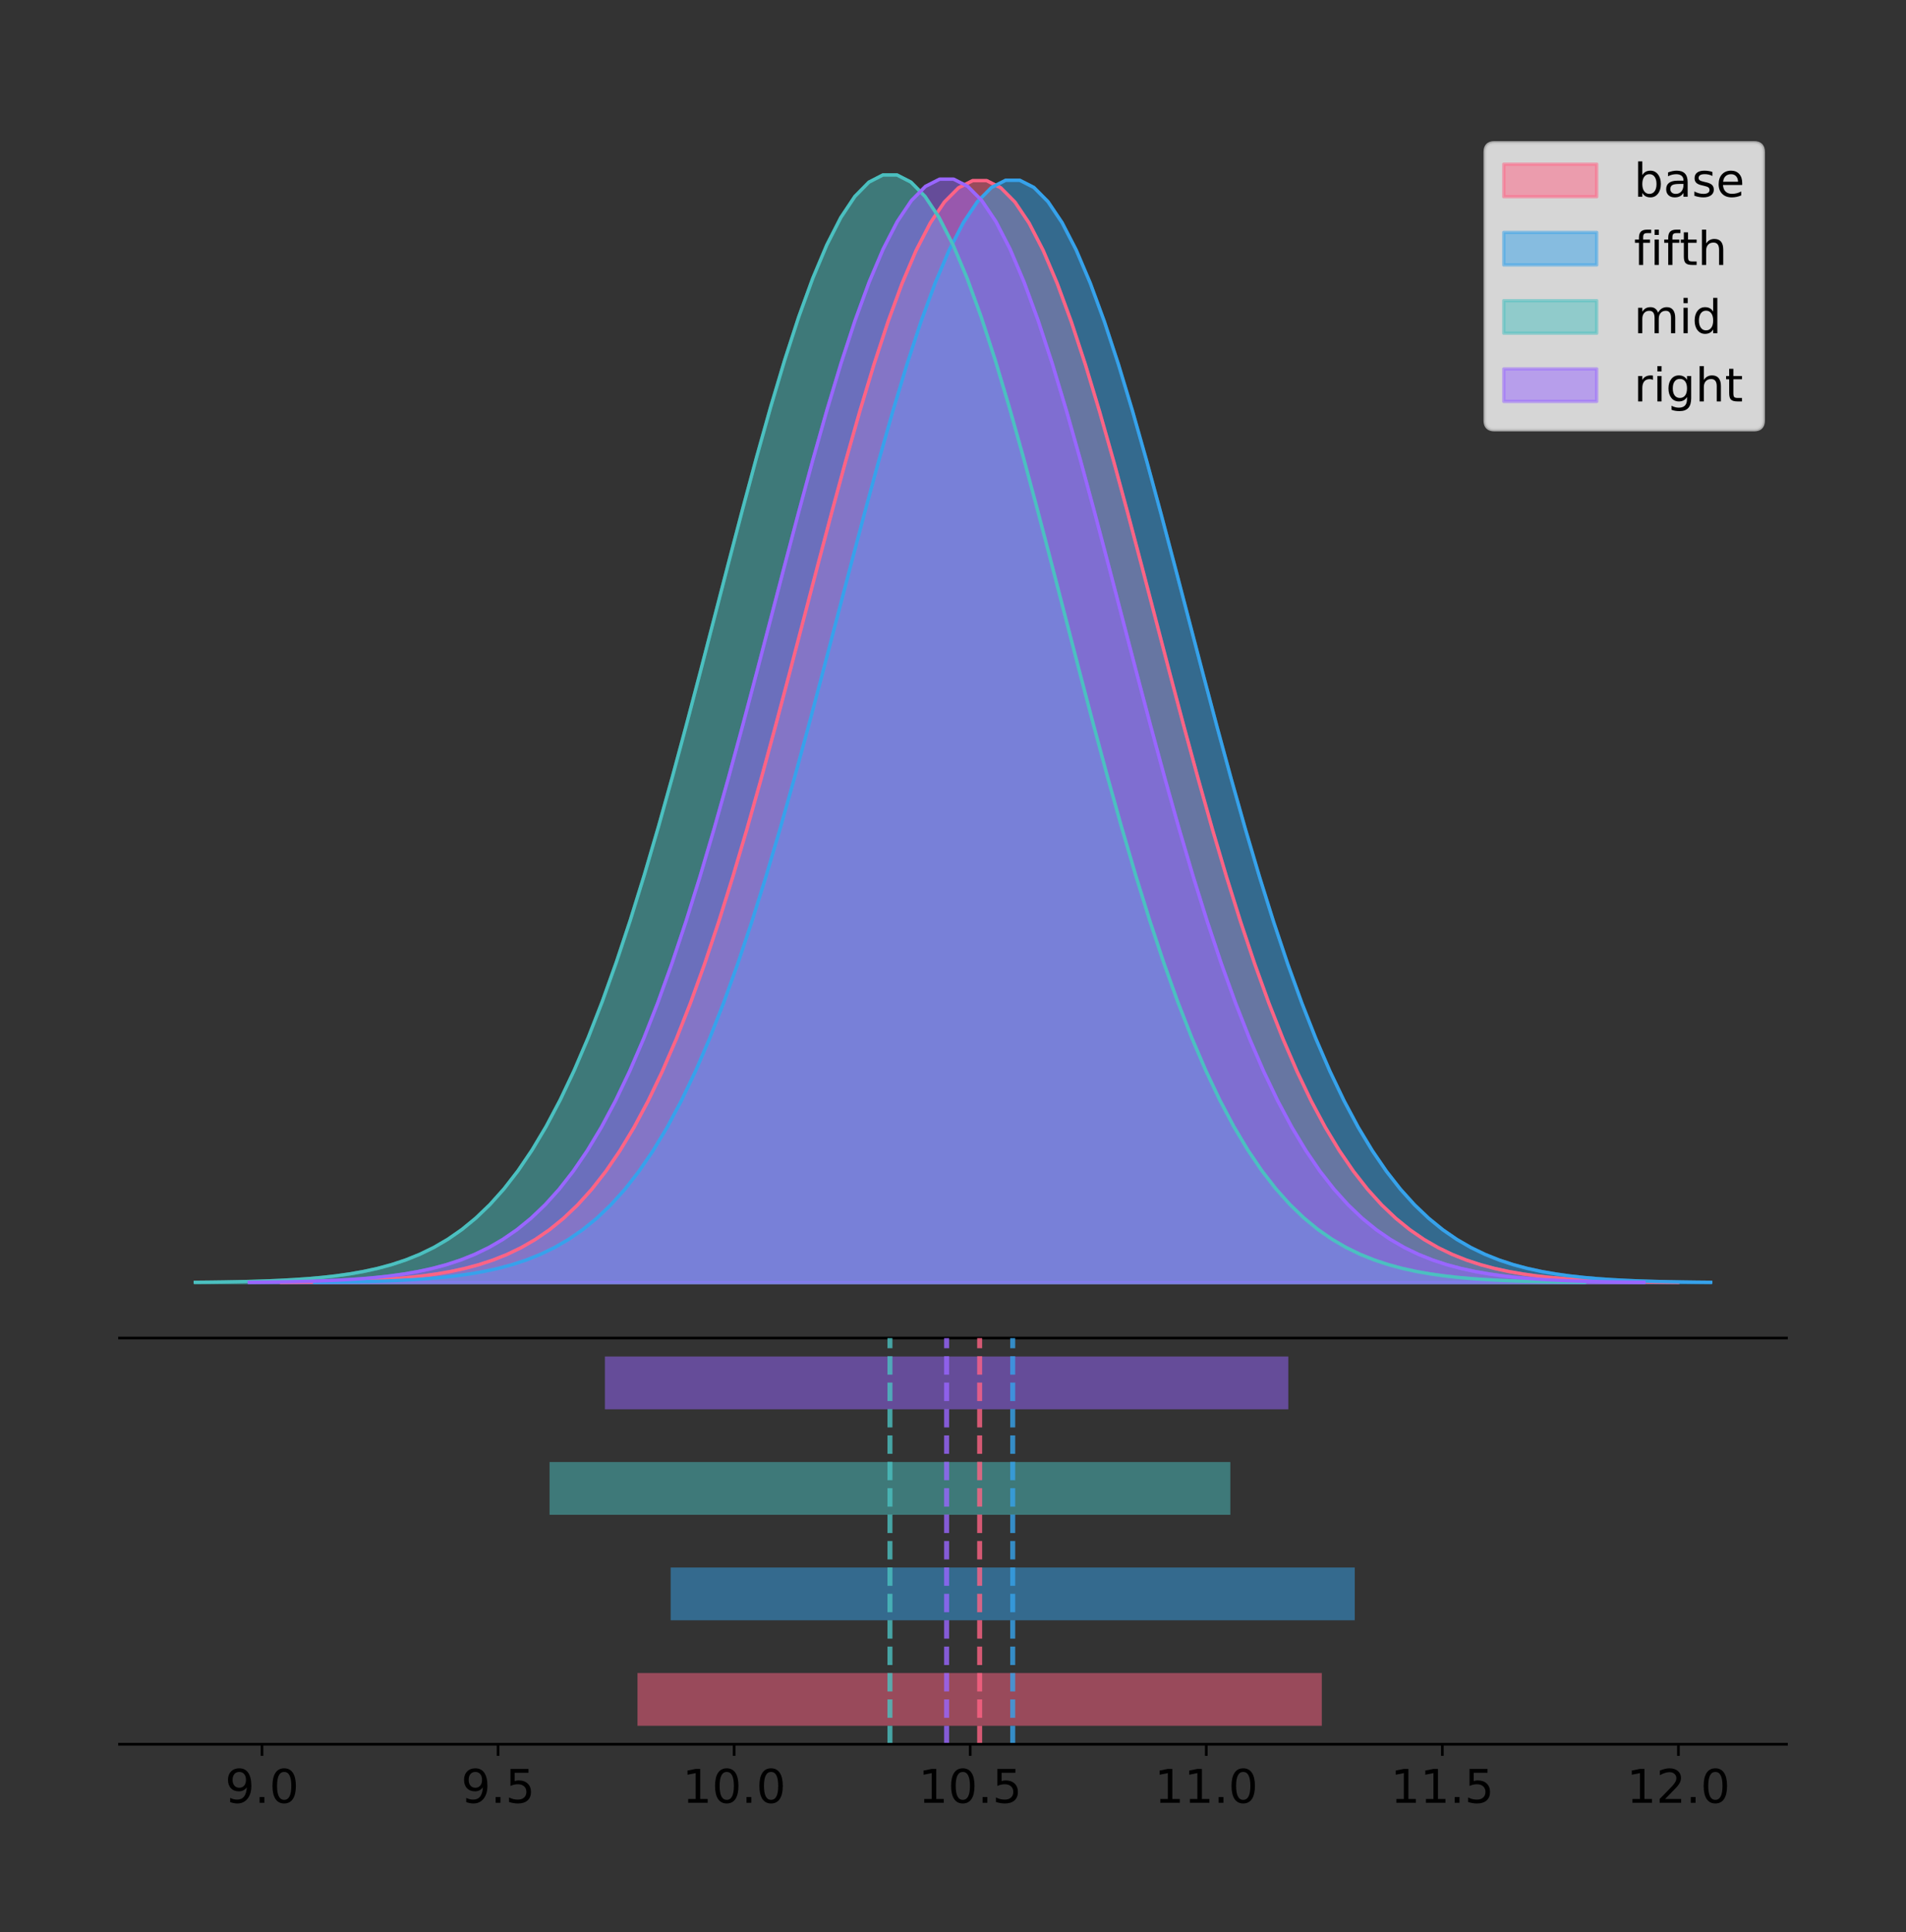 <?xml version="1.0" encoding="utf-8" standalone="no"?>
<!DOCTYPE svg PUBLIC "-//W3C//DTD SVG 1.1//EN"
  "http://www.w3.org/Graphics/SVG/1.1/DTD/svg11.dtd">
<!-- Created with matplotlib (https://matplotlib.org/) -->
<svg height="581.789pt" version="1.1" viewBox="0 0 574.2 581.789" width="574.2pt" xmlns="http://www.w3.org/2000/svg" xmlns:xlink="http://www.w3.org/1999/xlink">
 <rect x="0" y="0" width="574.2" height="581.789" fill="#333333" stroke="none"/>
 <defs>
  <style type="text/css">
*{stroke-linecap:butt;stroke-linejoin:round;}
  </style>
 </defs>
 <g id="figure_1">
  <g id="patch_1">
   <path d="M 0 581.789 
L 574.2 581.789 
L 574.2 0 
L 0 0 
z
" style="fill:none;"/>
  </g>
  <g id="axes_1">
   <g id="patch_2">
    <path d="M 36 402.93 
L 538.2 402.93 
L 538.2 36 
L 36 36 
z
" style="fill:none;"/>
   </g>
   <g id="PolyCollection_1">
    <defs>
     <path d="M 84.768 -195.538 
L 84.768 -195.649 
L 89.018 -195.691 
L 93.268 -195.748 
L 97.517 -195.823 
L 101.767 -195.923 
L 106.017 -196.055 
L 110.267 -196.227 
L 114.516 -196.45 
L 118.766 -196.738 
L 123.016 -197.107 
L 127.266 -197.575 
L 131.515 -198.165 
L 135.765 -198.905 
L 140.015 -199.826 
L 144.264 -200.962 
L 148.514 -202.355 
L 152.764 -204.049 
L 157.014 -206.096 
L 161.263 -208.55 
L 165.513 -211.469 
L 169.763 -214.917 
L 174.013 -218.957 
L 178.262 -223.655 
L 182.512 -229.076 
L 186.762 -235.282 
L 191.011 -242.33 
L 195.261 -250.269 
L 199.511 -259.138 
L 203.761 -268.964 
L 208.01 -279.756 
L 212.26 -291.505 
L 216.51 -304.182 
L 220.76 -317.733 
L 225.009 -332.079 
L 229.259 -347.116 
L 233.509 -362.715 
L 237.758 -378.718 
L 242.008 -394.947 
L 246.258 -411.201 
L 250.508 -427.262 
L 254.757 -442.899 
L 259.007 -457.872 
L 263.257 -471.94 
L 267.507 -484.868 
L 271.756 -496.429 
L 276.006 -506.415 
L 280.256 -514.642 
L 284.506 -520.954 
L 288.755 -525.232 
L 293.005 -527.392 
L 297.255 -527.392 
L 301.504 -525.232 
L 305.754 -520.954 
L 310.004 -514.642 
L 314.254 -506.415 
L 318.503 -496.429 
L 322.753 -484.868 
L 327.003 -471.94 
L 331.253 -457.872 
L 335.502 -442.899 
L 339.752 -427.262 
L 344.002 -411.201 
L 348.251 -394.947 
L 352.501 -378.718 
L 356.751 -362.715 
L 361.001 -347.116 
L 365.25 -332.079 
L 369.5 -317.733 
L 373.75 -304.182 
L 378 -291.505 
L 382.249 -279.756 
L 386.499 -268.964 
L 390.749 -259.138 
L 394.998 -250.269 
L 399.248 -242.33 
L 403.498 -235.282 
L 407.748 -229.076 
L 411.997 -223.655 
L 416.247 -218.957 
L 420.497 -214.917 
L 424.747 -211.469 
L 428.996 -208.55 
L 433.246 -206.096 
L 437.496 -204.049 
L 441.746 -202.355 
L 445.995 -200.962 
L 450.245 -199.826 
L 454.495 -198.905 
L 458.744 -198.165 
L 462.994 -197.575 
L 467.244 -197.107 
L 471.494 -196.738 
L 475.743 -196.45 
L 479.993 -196.227 
L 484.243 -196.055 
L 488.493 -195.923 
L 492.742 -195.823 
L 496.992 -195.748 
L 501.242 -195.691 
L 505.491 -195.649 
L 505.491 -195.538 
L 505.491 -195.538 
L 501.242 -195.538 
L 496.992 -195.538 
L 492.742 -195.538 
L 488.493 -195.538 
L 484.243 -195.538 
L 479.993 -195.538 
L 475.743 -195.538 
L 471.494 -195.538 
L 467.244 -195.538 
L 462.994 -195.538 
L 458.744 -195.538 
L 454.495 -195.538 
L 450.245 -195.538 
L 445.995 -195.538 
L 441.746 -195.538 
L 437.496 -195.538 
L 433.246 -195.538 
L 428.996 -195.538 
L 424.747 -195.538 
L 420.497 -195.538 
L 416.247 -195.538 
L 411.997 -195.538 
L 407.748 -195.538 
L 403.498 -195.538 
L 399.248 -195.538 
L 394.998 -195.538 
L 390.749 -195.538 
L 386.499 -195.538 
L 382.249 -195.538 
L 378 -195.538 
L 373.75 -195.538 
L 369.5 -195.538 
L 365.25 -195.538 
L 361.001 -195.538 
L 356.751 -195.538 
L 352.501 -195.538 
L 348.251 -195.538 
L 344.002 -195.538 
L 339.752 -195.538 
L 335.502 -195.538 
L 331.253 -195.538 
L 327.003 -195.538 
L 322.753 -195.538 
L 318.503 -195.538 
L 314.254 -195.538 
L 310.004 -195.538 
L 305.754 -195.538 
L 301.504 -195.538 
L 297.255 -195.538 
L 293.005 -195.538 
L 288.755 -195.538 
L 284.506 -195.538 
L 280.256 -195.538 
L 276.006 -195.538 
L 271.756 -195.538 
L 267.507 -195.538 
L 263.257 -195.538 
L 259.007 -195.538 
L 254.757 -195.538 
L 250.508 -195.538 
L 246.258 -195.538 
L 242.008 -195.538 
L 237.758 -195.538 
L 233.509 -195.538 
L 229.259 -195.538 
L 225.009 -195.538 
L 220.76 -195.538 
L 216.51 -195.538 
L 212.26 -195.538 
L 208.01 -195.538 
L 203.761 -195.538 
L 199.511 -195.538 
L 195.261 -195.538 
L 191.011 -195.538 
L 186.762 -195.538 
L 182.512 -195.538 
L 178.262 -195.538 
L 174.013 -195.538 
L 169.763 -195.538 
L 165.513 -195.538 
L 161.263 -195.538 
L 157.014 -195.538 
L 152.764 -195.538 
L 148.514 -195.538 
L 144.264 -195.538 
L 140.015 -195.538 
L 135.765 -195.538 
L 131.515 -195.538 
L 127.266 -195.538 
L 123.016 -195.538 
L 118.766 -195.538 
L 114.516 -195.538 
L 110.267 -195.538 
L 106.017 -195.538 
L 101.767 -195.538 
L 97.517 -195.538 
L 93.268 -195.538 
L 89.018 -195.538 
L 84.768 -195.538 
z
" id="m21be43bd3c" style="stroke:#ff6384;stroke-opacity:0.5;"/>
    </defs>
    <g clip-path="url(#p4477bec692)">
     <use style="fill:#ff6384;fill-opacity:0.5;stroke:#ff6384;stroke-opacity:0.5;" x="0" xlink:href="#m21be43bd3c" y="581.789"/>
    </g>
   </g>
   <g id="PolyCollection_2">
    <defs>
     <path d="M 94.8 -195.538 
L 94.8 -195.649 
L 99.048 -195.691 
L 103.296 -195.748 
L 107.545 -195.823 
L 111.793 -195.923 
L 116.041 -196.055 
L 120.289 -196.227 
L 124.537 -196.451 
L 128.786 -196.739 
L 133.034 -197.107 
L 137.282 -197.575 
L 141.53 -198.166 
L 145.778 -198.907 
L 150.027 -199.827 
L 154.275 -200.964 
L 158.523 -202.357 
L 162.771 -204.052 
L 167.019 -206.1 
L 171.268 -208.554 
L 175.516 -211.475 
L 179.764 -214.924 
L 184.012 -218.965 
L 188.261 -223.665 
L 192.509 -229.088 
L 196.757 -235.296 
L 201.005 -242.347 
L 205.253 -250.289 
L 209.502 -259.161 
L 213.75 -268.99 
L 217.998 -279.786 
L 222.246 -291.539 
L 226.494 -304.221 
L 230.743 -317.776 
L 234.991 -332.128 
L 239.239 -347.171 
L 243.487 -362.775 
L 247.735 -378.784 
L 251.984 -395.019 
L 256.232 -411.279 
L 260.48 -427.345 
L 264.728 -442.987 
L 268.977 -457.966 
L 273.225 -472.039 
L 277.473 -484.971 
L 281.721 -496.536 
L 285.969 -506.526 
L 290.218 -514.756 
L 294.466 -521.071 
L 298.714 -525.35 
L 302.962 -527.511 
L 307.21 -527.511 
L 311.459 -525.35 
L 315.707 -521.071 
L 319.955 -514.756 
L 324.203 -506.526 
L 328.451 -496.536 
L 332.7 -484.971 
L 336.948 -472.039 
L 341.196 -457.966 
L 345.444 -442.987 
L 349.693 -427.345 
L 353.941 -411.279 
L 358.189 -395.019 
L 362.437 -378.784 
L 366.685 -362.775 
L 370.934 -347.171 
L 375.182 -332.128 
L 379.43 -317.776 
L 383.678 -304.221 
L 387.926 -291.539 
L 392.175 -279.786 
L 396.423 -268.99 
L 400.671 -259.161 
L 404.919 -250.289 
L 409.167 -242.347 
L 413.416 -235.296 
L 417.664 -229.088 
L 421.912 -223.665 
L 426.16 -218.965 
L 430.409 -214.924 
L 434.657 -211.475 
L 438.905 -208.554 
L 443.153 -206.1 
L 447.401 -204.052 
L 451.65 -202.357 
L 455.898 -200.964 
L 460.146 -199.827 
L 464.394 -198.907 
L 468.642 -198.166 
L 472.891 -197.575 
L 477.139 -197.107 
L 481.387 -196.739 
L 485.635 -196.451 
L 489.883 -196.227 
L 494.132 -196.055 
L 498.38 -195.923 
L 502.628 -195.823 
L 506.876 -195.748 
L 511.125 -195.691 
L 515.373 -195.649 
L 515.373 -195.538 
L 515.373 -195.538 
L 511.125 -195.538 
L 506.876 -195.538 
L 502.628 -195.538 
L 498.38 -195.538 
L 494.132 -195.538 
L 489.883 -195.538 
L 485.635 -195.538 
L 481.387 -195.538 
L 477.139 -195.538 
L 472.891 -195.538 
L 468.642 -195.538 
L 464.394 -195.538 
L 460.146 -195.538 
L 455.898 -195.538 
L 451.65 -195.538 
L 447.401 -195.538 
L 443.153 -195.538 
L 438.905 -195.538 
L 434.657 -195.538 
L 430.409 -195.538 
L 426.16 -195.538 
L 421.912 -195.538 
L 417.664 -195.538 
L 413.416 -195.538 
L 409.167 -195.538 
L 404.919 -195.538 
L 400.671 -195.538 
L 396.423 -195.538 
L 392.175 -195.538 
L 387.926 -195.538 
L 383.678 -195.538 
L 379.43 -195.538 
L 375.182 -195.538 
L 370.934 -195.538 
L 366.685 -195.538 
L 362.437 -195.538 
L 358.189 -195.538 
L 353.941 -195.538 
L 349.693 -195.538 
L 345.444 -195.538 
L 341.196 -195.538 
L 336.948 -195.538 
L 332.7 -195.538 
L 328.451 -195.538 
L 324.203 -195.538 
L 319.955 -195.538 
L 315.707 -195.538 
L 311.459 -195.538 
L 307.21 -195.538 
L 302.962 -195.538 
L 298.714 -195.538 
L 294.466 -195.538 
L 290.218 -195.538 
L 285.969 -195.538 
L 281.721 -195.538 
L 277.473 -195.538 
L 273.225 -195.538 
L 268.977 -195.538 
L 264.728 -195.538 
L 260.48 -195.538 
L 256.232 -195.538 
L 251.984 -195.538 
L 247.735 -195.538 
L 243.487 -195.538 
L 239.239 -195.538 
L 234.991 -195.538 
L 230.743 -195.538 
L 226.494 -195.538 
L 222.246 -195.538 
L 217.998 -195.538 
L 213.75 -195.538 
L 209.502 -195.538 
L 205.253 -195.538 
L 201.005 -195.538 
L 196.757 -195.538 
L 192.509 -195.538 
L 188.261 -195.538 
L 184.012 -195.538 
L 179.764 -195.538 
L 175.516 -195.538 
L 171.268 -195.538 
L 167.019 -195.538 
L 162.771 -195.538 
L 158.523 -195.538 
L 154.275 -195.538 
L 150.027 -195.538 
L 145.778 -195.538 
L 141.53 -195.538 
L 137.282 -195.538 
L 133.034 -195.538 
L 128.786 -195.538 
L 124.537 -195.538 
L 120.289 -195.538 
L 116.041 -195.538 
L 111.793 -195.538 
L 107.545 -195.538 
L 103.296 -195.538 
L 99.048 -195.538 
L 94.8 -195.538 
z
" id="md8e7787c4f" style="stroke:#36a2eb;stroke-opacity:0.5;"/>
    </defs>
    <g clip-path="url(#p4477bec692)">
     <use style="fill:#36a2eb;fill-opacity:0.5;stroke:#36a2eb;stroke-opacity:0.5;" x="0" xlink:href="#md8e7787c4f" y="581.789"/>
    </g>
   </g>
   <g id="PolyCollection_3">
    <defs>
     <path d="M 58.827 -195.538 
L 58.827 -195.65 
L 63.055 -195.692 
L 67.283 -195.749 
L 71.511 -195.825 
L 75.739 -195.925 
L 79.966 -196.058 
L 84.194 -196.23 
L 88.422 -196.455 
L 92.65 -196.744 
L 96.878 -197.115 
L 101.106 -197.585 
L 105.333 -198.179 
L 109.561 -198.923 
L 113.789 -199.848 
L 118.017 -200.99 
L 122.245 -202.39 
L 126.473 -204.093 
L 130.7 -206.151 
L 134.928 -208.617 
L 139.156 -211.552 
L 143.384 -215.017 
L 147.612 -219.078 
L 151.84 -223.801 
L 156.067 -229.25 
L 160.295 -235.488 
L 164.523 -242.572 
L 168.751 -250.552 
L 172.979 -259.468 
L 177.207 -269.344 
L 181.435 -280.192 
L 185.662 -292.002 
L 189.89 -304.744 
L 194.118 -318.365 
L 198.346 -332.786 
L 202.574 -347.901 
L 206.802 -363.58 
L 211.029 -379.667 
L 215.257 -395.98 
L 219.485 -412.318 
L 223.713 -428.462 
L 227.941 -444.18 
L 232.169 -459.23 
L 236.396 -473.372 
L 240.624 -486.366 
L 244.852 -497.987 
L 249.08 -508.025 
L 253.308 -516.294 
L 257.536 -522.64 
L 261.763 -526.94 
L 265.991 -529.111 
L 270.219 -529.111 
L 274.447 -526.94 
L 278.675 -522.64 
L 282.903 -516.294 
L 287.13 -508.025 
L 291.358 -497.987 
L 295.586 -486.366 
L 299.814 -473.372 
L 304.042 -459.23 
L 308.27 -444.18 
L 312.497 -428.462 
L 316.725 -412.318 
L 320.953 -395.98 
L 325.181 -379.667 
L 329.409 -363.58 
L 333.637 -347.901 
L 337.864 -332.786 
L 342.092 -318.365 
L 346.32 -304.744 
L 350.548 -292.002 
L 354.776 -280.192 
L 359.004 -269.344 
L 363.231 -259.468 
L 367.459 -250.552 
L 371.687 -242.572 
L 375.915 -235.488 
L 380.143 -229.25 
L 384.371 -223.801 
L 388.598 -219.078 
L 392.826 -215.017 
L 397.054 -211.552 
L 401.282 -208.617 
L 405.51 -206.151 
L 409.738 -204.093 
L 413.965 -202.39 
L 418.193 -200.99 
L 422.421 -199.848 
L 426.649 -198.923 
L 430.877 -198.179 
L 435.105 -197.585 
L 439.332 -197.115 
L 443.56 -196.744 
L 447.788 -196.455 
L 452.016 -196.23 
L 456.244 -196.058 
L 460.472 -195.925 
L 464.699 -195.825 
L 468.927 -195.749 
L 473.155 -195.692 
L 477.383 -195.65 
L 477.383 -195.538 
L 477.383 -195.538 
L 473.155 -195.538 
L 468.927 -195.538 
L 464.699 -195.538 
L 460.472 -195.538 
L 456.244 -195.538 
L 452.016 -195.538 
L 447.788 -195.538 
L 443.56 -195.538 
L 439.332 -195.538 
L 435.105 -195.538 
L 430.877 -195.538 
L 426.649 -195.538 
L 422.421 -195.538 
L 418.193 -195.538 
L 413.965 -195.538 
L 409.738 -195.538 
L 405.51 -195.538 
L 401.282 -195.538 
L 397.054 -195.538 
L 392.826 -195.538 
L 388.598 -195.538 
L 384.371 -195.538 
L 380.143 -195.538 
L 375.915 -195.538 
L 371.687 -195.538 
L 367.459 -195.538 
L 363.231 -195.538 
L 359.004 -195.538 
L 354.776 -195.538 
L 350.548 -195.538 
L 346.32 -195.538 
L 342.092 -195.538 
L 337.864 -195.538 
L 333.637 -195.538 
L 329.409 -195.538 
L 325.181 -195.538 
L 320.953 -195.538 
L 316.725 -195.538 
L 312.497 -195.538 
L 308.27 -195.538 
L 304.042 -195.538 
L 299.814 -195.538 
L 295.586 -195.538 
L 291.358 -195.538 
L 287.13 -195.538 
L 282.903 -195.538 
L 278.675 -195.538 
L 274.447 -195.538 
L 270.219 -195.538 
L 265.991 -195.538 
L 261.763 -195.538 
L 257.536 -195.538 
L 253.308 -195.538 
L 249.08 -195.538 
L 244.852 -195.538 
L 240.624 -195.538 
L 236.396 -195.538 
L 232.169 -195.538 
L 227.941 -195.538 
L 223.713 -195.538 
L 219.485 -195.538 
L 215.257 -195.538 
L 211.029 -195.538 
L 206.802 -195.538 
L 202.574 -195.538 
L 198.346 -195.538 
L 194.118 -195.538 
L 189.89 -195.538 
L 185.662 -195.538 
L 181.435 -195.538 
L 177.207 -195.538 
L 172.979 -195.538 
L 168.751 -195.538 
L 164.523 -195.538 
L 160.295 -195.538 
L 156.067 -195.538 
L 151.84 -195.538 
L 147.612 -195.538 
L 143.384 -195.538 
L 139.156 -195.538 
L 134.928 -195.538 
L 130.7 -195.538 
L 126.473 -195.538 
L 122.245 -195.538 
L 118.017 -195.538 
L 113.789 -195.538 
L 109.561 -195.538 
L 105.333 -195.538 
L 101.106 -195.538 
L 96.878 -195.538 
L 92.65 -195.538 
L 88.422 -195.538 
L 84.194 -195.538 
L 79.966 -195.538 
L 75.739 -195.538 
L 71.511 -195.538 
L 67.283 -195.538 
L 63.055 -195.538 
L 58.827 -195.538 
z
" id="mb7dcd5cb4f" style="stroke:#4bc0c0;stroke-opacity:0.5;"/>
    </defs>
    <g clip-path="url(#p4477bec692)">
     <use style="fill:#4bc0c0;fill-opacity:0.5;stroke:#4bc0c0;stroke-opacity:0.5;" x="0" xlink:href="#mb7dcd5cb4f" y="581.789"/>
    </g>
   </g>
   <g id="PolyCollection_4">
    <defs>
     <path d="M 75.091 -195.538 
L 75.091 -195.65 
L 79.335 -195.692 
L 83.579 -195.748 
L 87.824 -195.824 
L 92.068 -195.924 
L 96.312 -196.056 
L 100.556 -196.228 
L 104.8 -196.451 
L 109.044 -196.74 
L 113.288 -197.109 
L 117.532 -197.577 
L 121.776 -198.169 
L 126.02 -198.91 
L 130.264 -199.831 
L 134.508 -200.969 
L 138.753 -202.364 
L 142.997 -204.061 
L 147.241 -206.11 
L 151.485 -208.567 
L 155.729 -211.49 
L 159.973 -214.942 
L 164.217 -218.988 
L 168.461 -223.692 
L 172.705 -229.121 
L 176.949 -235.335 
L 181.193 -242.392 
L 185.437 -250.342 
L 189.682 -259.223 
L 193.926 -269.062 
L 198.17 -279.868 
L 202.414 -291.633 
L 206.658 -304.326 
L 210.902 -317.895 
L 215.146 -332.26 
L 219.39 -347.318 
L 223.634 -362.937 
L 227.878 -378.962 
L 232.122 -395.213 
L 236.366 -411.488 
L 240.611 -427.571 
L 244.855 -443.228 
L 249.099 -458.221 
L 253.343 -472.308 
L 257.587 -485.253 
L 261.831 -496.829 
L 266.075 -506.828 
L 270.319 -515.066 
L 274.563 -521.387 
L 278.807 -525.671 
L 283.051 -527.834 
L 287.295 -527.834 
L 291.539 -525.671 
L 295.784 -521.387 
L 300.028 -515.066 
L 304.272 -506.828 
L 308.516 -496.829 
L 312.76 -485.253 
L 317.004 -472.308 
L 321.248 -458.221 
L 325.492 -443.228 
L 329.736 -427.571 
L 333.98 -411.488 
L 338.224 -395.213 
L 342.468 -378.962 
L 346.713 -362.937 
L 350.957 -347.318 
L 355.201 -332.26 
L 359.445 -317.895 
L 363.689 -304.326 
L 367.933 -291.633 
L 372.177 -279.868 
L 376.421 -269.062 
L 380.665 -259.223 
L 384.909 -250.342 
L 389.153 -242.392 
L 393.397 -235.335 
L 397.642 -229.121 
L 401.886 -223.692 
L 406.13 -218.988 
L 410.374 -214.942 
L 414.618 -211.49 
L 418.862 -208.567 
L 423.106 -206.11 
L 427.35 -204.061 
L 431.594 -202.364 
L 435.838 -200.969 
L 440.082 -199.831 
L 444.326 -198.91 
L 448.571 -198.169 
L 452.815 -197.577 
L 457.059 -197.109 
L 461.303 -196.74 
L 465.547 -196.451 
L 469.791 -196.228 
L 474.035 -196.056 
L 478.279 -195.924 
L 482.523 -195.824 
L 486.767 -195.748 
L 491.011 -195.692 
L 495.255 -195.65 
L 495.255 -195.538 
L 495.255 -195.538 
L 491.011 -195.538 
L 486.767 -195.538 
L 482.523 -195.538 
L 478.279 -195.538 
L 474.035 -195.538 
L 469.791 -195.538 
L 465.547 -195.538 
L 461.303 -195.538 
L 457.059 -195.538 
L 452.815 -195.538 
L 448.571 -195.538 
L 444.326 -195.538 
L 440.082 -195.538 
L 435.838 -195.538 
L 431.594 -195.538 
L 427.35 -195.538 
L 423.106 -195.538 
L 418.862 -195.538 
L 414.618 -195.538 
L 410.374 -195.538 
L 406.13 -195.538 
L 401.886 -195.538 
L 397.642 -195.538 
L 393.397 -195.538 
L 389.153 -195.538 
L 384.909 -195.538 
L 380.665 -195.538 
L 376.421 -195.538 
L 372.177 -195.538 
L 367.933 -195.538 
L 363.689 -195.538 
L 359.445 -195.538 
L 355.201 -195.538 
L 350.957 -195.538 
L 346.713 -195.538 
L 342.468 -195.538 
L 338.224 -195.538 
L 333.98 -195.538 
L 329.736 -195.538 
L 325.492 -195.538 
L 321.248 -195.538 
L 317.004 -195.538 
L 312.76 -195.538 
L 308.516 -195.538 
L 304.272 -195.538 
L 300.028 -195.538 
L 295.784 -195.538 
L 291.539 -195.538 
L 287.295 -195.538 
L 283.051 -195.538 
L 278.807 -195.538 
L 274.563 -195.538 
L 270.319 -195.538 
L 266.075 -195.538 
L 261.831 -195.538 
L 257.587 -195.538 
L 253.343 -195.538 
L 249.099 -195.538 
L 244.855 -195.538 
L 240.611 -195.538 
L 236.366 -195.538 
L 232.122 -195.538 
L 227.878 -195.538 
L 223.634 -195.538 
L 219.39 -195.538 
L 215.146 -195.538 
L 210.902 -195.538 
L 206.658 -195.538 
L 202.414 -195.538 
L 198.17 -195.538 
L 193.926 -195.538 
L 189.682 -195.538 
L 185.437 -195.538 
L 181.193 -195.538 
L 176.949 -195.538 
L 172.705 -195.538 
L 168.461 -195.538 
L 164.217 -195.538 
L 159.973 -195.538 
L 155.729 -195.538 
L 151.485 -195.538 
L 147.241 -195.538 
L 142.997 -195.538 
L 138.753 -195.538 
L 134.508 -195.538 
L 130.264 -195.538 
L 126.02 -195.538 
L 121.776 -195.538 
L 117.532 -195.538 
L 113.288 -195.538 
L 109.044 -195.538 
L 104.8 -195.538 
L 100.556 -195.538 
L 96.312 -195.538 
L 92.068 -195.538 
L 87.824 -195.538 
L 83.579 -195.538 
L 79.335 -195.538 
L 75.091 -195.538 
z
" id="mebab9b7f0e" style="stroke:#9966ff;stroke-opacity:0.5;"/>
    </defs>
    <g clip-path="url(#p4477bec692)">
     <use style="fill:#9966ff;fill-opacity:0.5;stroke:#9966ff;stroke-opacity:0.5;" x="0" xlink:href="#mebab9b7f0e" y="581.789"/>
    </g>
   </g>
   <g id="line2d_1">
    <path clip-path="url(#p4477bec692)" d="M 84.768 386.14 
L 89.018 386.098 
L 93.268 386.041 
L 97.517 385.966 
L 101.767 385.866 
L 106.017 385.734 
L 110.267 385.562 
L 114.516 385.339 
L 118.766 385.051 
L 123.016 384.683 
L 127.266 384.215 
L 131.515 383.624 
L 135.765 382.884 
L 140.015 381.964 
L 144.264 380.827 
L 148.514 379.435 
L 152.764 377.74 
L 157.014 375.693 
L 161.263 373.24 
L 165.513 370.32 
L 169.763 366.873 
L 174.013 362.833 
L 178.262 358.134 
L 182.512 352.713 
L 186.762 346.507 
L 191.011 339.459 
L 195.261 331.52 
L 199.511 322.651 
L 203.761 312.825 
L 208.01 302.034 
L 212.26 290.284 
L 216.51 277.608 
L 220.76 264.057 
L 225.009 249.711 
L 229.259 234.673 
L 233.509 219.075 
L 237.758 203.071 
L 242.008 186.842 
L 246.258 170.588 
L 250.508 154.527 
L 254.757 138.891 
L 259.007 123.918 
L 263.257 109.849 
L 267.507 96.922 
L 271.756 85.361 
L 276.006 75.375 
L 280.256 67.148 
L 284.506 60.835 
L 288.755 56.557 
L 293.005 54.397 
L 297.255 54.397 
L 301.504 56.557 
L 305.754 60.835 
L 310.004 67.148 
L 314.254 75.375 
L 318.503 85.361 
L 322.753 96.922 
L 327.003 109.849 
L 331.253 123.918 
L 335.502 138.891 
L 339.752 154.527 
L 344.002 170.588 
L 348.251 186.842 
L 352.501 203.071 
L 356.751 219.075 
L 361.001 234.673 
L 365.25 249.711 
L 369.5 264.057 
L 373.75 277.608 
L 378 290.284 
L 382.249 302.034 
L 386.499 312.825 
L 390.749 322.651 
L 394.998 331.52 
L 399.248 339.459 
L 403.498 346.507 
L 407.748 352.713 
L 411.997 358.134 
L 416.247 362.833 
L 420.497 366.873 
L 424.747 370.32 
L 428.996 373.24 
L 433.246 375.693 
L 437.496 377.74 
L 441.746 379.435 
L 445.995 380.827 
L 450.245 381.964 
L 454.495 382.884 
L 458.744 383.624 
L 462.994 384.215 
L 467.244 384.683 
L 471.494 385.051 
L 475.743 385.339 
L 479.993 385.562 
L 484.243 385.734 
L 488.493 385.866 
L 492.742 385.966 
L 496.992 386.041 
L 501.242 386.098 
L 505.491 386.14 
" style="fill:none;stroke:#ff6384;stroke-linecap:square;"/>
   </g>
   <g id="line2d_2">
    <path clip-path="url(#p4477bec692)" d="M 94.8 386.14 
L 99.048 386.098 
L 103.296 386.041 
L 107.545 385.966 
L 111.793 385.866 
L 116.041 385.734 
L 120.289 385.562 
L 124.537 385.339 
L 128.786 385.051 
L 133.034 384.682 
L 137.282 384.214 
L 141.53 383.623 
L 145.778 382.883 
L 150.027 381.962 
L 154.275 380.825 
L 158.523 379.432 
L 162.771 377.737 
L 167.019 375.69 
L 171.268 373.235 
L 175.516 370.315 
L 179.764 366.866 
L 184.012 362.824 
L 188.261 358.124 
L 192.509 352.701 
L 196.757 346.493 
L 201.005 339.443 
L 205.253 331.501 
L 209.502 322.628 
L 213.75 312.799 
L 217.998 302.003 
L 222.246 290.25 
L 226.494 277.569 
L 230.743 264.013 
L 234.991 249.662 
L 239.239 234.619 
L 243.487 219.015 
L 247.735 203.006 
L 251.984 186.771 
L 256.232 170.511 
L 260.48 154.444 
L 264.728 138.802 
L 268.977 123.824 
L 273.225 109.75 
L 277.473 96.818 
L 281.721 85.253 
L 285.969 75.264 
L 290.218 67.034 
L 294.466 60.718 
L 298.714 56.439 
L 302.962 54.278 
L 307.21 54.278 
L 311.459 56.439 
L 315.707 60.718 
L 319.955 67.034 
L 324.203 75.264 
L 328.451 85.253 
L 332.7 96.818 
L 336.948 109.75 
L 341.196 123.824 
L 345.444 138.802 
L 349.693 154.444 
L 353.941 170.511 
L 358.189 186.771 
L 362.437 203.006 
L 366.685 219.015 
L 370.934 234.619 
L 375.182 249.662 
L 379.43 264.013 
L 383.678 277.569 
L 387.926 290.25 
L 392.175 302.003 
L 396.423 312.799 
L 400.671 322.628 
L 404.919 331.501 
L 409.167 339.443 
L 413.416 346.493 
L 417.664 352.701 
L 421.912 358.124 
L 426.16 362.824 
L 430.409 366.866 
L 434.657 370.315 
L 438.905 373.235 
L 443.153 375.69 
L 447.401 377.737 
L 451.65 379.432 
L 455.898 380.825 
L 460.146 381.962 
L 464.394 382.883 
L 468.642 383.623 
L 472.891 384.214 
L 477.139 384.682 
L 481.387 385.051 
L 485.635 385.339 
L 489.883 385.562 
L 494.132 385.734 
L 498.38 385.866 
L 502.628 385.966 
L 506.876 386.041 
L 511.125 386.098 
L 515.373 386.14 
" style="fill:none;stroke:#36a2eb;stroke-linecap:square;"/>
   </g>
   <g id="line2d_3">
    <path clip-path="url(#p4477bec692)" d="M 58.827 386.139 
L 63.055 386.097 
L 67.283 386.04 
L 71.511 385.965 
L 75.739 385.864 
L 79.966 385.732 
L 84.194 385.559 
L 88.422 385.334 
L 92.65 385.045 
L 96.878 384.675 
L 101.106 384.204 
L 105.333 383.61 
L 109.561 382.867 
L 113.789 381.941 
L 118.017 380.799 
L 122.245 379.399 
L 126.473 377.696 
L 130.7 375.639 
L 134.928 373.172 
L 139.156 370.238 
L 143.384 366.772 
L 147.612 362.711 
L 151.84 357.989 
L 156.067 352.539 
L 160.295 346.301 
L 164.523 339.217 
L 168.751 331.237 
L 172.979 322.322 
L 177.207 312.445 
L 181.435 301.597 
L 185.662 289.787 
L 189.89 277.045 
L 194.118 263.424 
L 198.346 249.004 
L 202.574 233.888 
L 206.802 218.209 
L 211.029 202.123 
L 215.257 185.809 
L 219.485 169.471 
L 223.713 153.327 
L 227.941 137.61 
L 232.169 122.559 
L 236.396 108.418 
L 240.624 95.423 
L 244.852 83.803 
L 249.08 73.765 
L 253.308 65.495 
L 257.536 59.15 
L 261.763 54.85 
L 265.991 52.679 
L 270.219 52.679 
L 274.447 54.85 
L 278.675 59.15 
L 282.903 65.495 
L 287.13 73.765 
L 291.358 83.803 
L 295.586 95.423 
L 299.814 108.418 
L 304.042 122.559 
L 308.27 137.61 
L 312.497 153.327 
L 316.725 169.471 
L 320.953 185.809 
L 325.181 202.123 
L 329.409 218.209 
L 333.637 233.888 
L 337.864 249.004 
L 342.092 263.424 
L 346.32 277.045 
L 350.548 289.787 
L 354.776 301.597 
L 359.004 312.445 
L 363.231 322.322 
L 367.459 331.237 
L 371.687 339.217 
L 375.915 346.301 
L 380.143 352.539 
L 384.371 357.989 
L 388.598 362.711 
L 392.826 366.772 
L 397.054 370.238 
L 401.282 373.172 
L 405.51 375.639 
L 409.738 377.696 
L 413.965 379.399 
L 418.193 380.799 
L 422.421 381.941 
L 426.649 382.867 
L 430.877 383.61 
L 435.105 384.204 
L 439.332 384.675 
L 443.56 385.045 
L 447.788 385.334 
L 452.016 385.559 
L 456.244 385.732 
L 460.472 385.864 
L 464.699 385.965 
L 468.927 386.04 
L 473.155 386.097 
L 477.383 386.139 
" style="fill:none;stroke:#4bc0c0;stroke-linecap:square;"/>
   </g>
   <g id="line2d_4">
    <path clip-path="url(#p4477bec692)" d="M 75.091 386.14 
L 79.335 386.098 
L 83.579 386.041 
L 87.824 385.966 
L 92.068 385.866 
L 96.312 385.734 
L 100.556 385.562 
L 104.8 385.338 
L 109.044 385.05 
L 113.288 384.681 
L 117.532 384.212 
L 121.776 383.62 
L 126.02 382.879 
L 130.264 381.958 
L 134.508 380.82 
L 138.753 379.426 
L 142.997 377.729 
L 147.241 375.679 
L 151.485 373.222 
L 155.729 370.299 
L 159.973 366.847 
L 164.217 362.801 
L 168.461 358.097 
L 172.705 352.669 
L 176.949 346.454 
L 181.193 339.397 
L 185.437 331.448 
L 189.682 322.566 
L 193.926 312.728 
L 198.17 301.921 
L 202.414 290.157 
L 206.658 277.463 
L 210.902 263.894 
L 215.146 249.529 
L 219.39 234.471 
L 223.634 218.852 
L 227.878 202.827 
L 232.122 186.577 
L 236.366 170.301 
L 240.611 154.219 
L 244.855 138.561 
L 249.099 123.569 
L 253.343 109.481 
L 257.587 96.537 
L 261.831 84.961 
L 266.075 74.961 
L 270.319 66.723 
L 274.563 60.402 
L 278.807 56.118 
L 283.051 53.956 
L 287.295 53.956 
L 291.539 56.118 
L 295.784 60.402 
L 300.028 66.723 
L 304.272 74.961 
L 308.516 84.961 
L 312.76 96.537 
L 317.004 109.481 
L 321.248 123.569 
L 325.492 138.561 
L 329.736 154.219 
L 333.98 170.301 
L 338.224 186.577 
L 342.468 202.827 
L 346.713 218.852 
L 350.957 234.471 
L 355.201 249.529 
L 359.445 263.894 
L 363.689 277.463 
L 367.933 290.157 
L 372.177 301.921 
L 376.421 312.728 
L 380.665 322.566 
L 384.909 331.448 
L 389.153 339.397 
L 393.397 346.454 
L 397.642 352.669 
L 401.886 358.097 
L 406.13 362.801 
L 410.374 366.847 
L 414.618 370.299 
L 418.862 373.222 
L 423.106 375.679 
L 427.35 377.729 
L 431.594 379.426 
L 435.838 380.82 
L 440.082 381.958 
L 444.326 382.879 
L 448.571 383.62 
L 452.815 384.212 
L 457.059 384.681 
L 461.303 385.05 
L 465.547 385.338 
L 469.791 385.562 
L 474.035 385.734 
L 478.279 385.866 
L 482.523 385.966 
L 486.767 386.041 
L 491.011 386.098 
L 495.255 386.14 
" style="fill:none;stroke:#9966ff;stroke-linecap:square;"/>
   </g>
   <g id="patch_3">
    <path d="M 36 402.93 
L 538.2 402.93 
" style="fill:none;stroke:#000000;stroke-linecap:square;stroke-linejoin:miter;stroke-width:0.8;"/>
   </g>
   <g id="legend_1">
    <g id="patch_4">
     <path d="M 450.225 129.398 
L 528.4 129.398 
Q 531.2 129.398 531.2 126.597 
L 531.2 45.8 
Q 531.2 43 528.4 43 
L 450.225 43 
Q 447.425 43 447.425 45.8 
L 447.425 126.597 
Q 447.425 129.398 450.225 129.398 
z
" style="fill:#ffffff;opacity:0.8;stroke:#cccccc;stroke-linejoin:miter;"/>
    </g>
    <g id="patch_5">
     <path d="M 453.025 59.238 
L 481.025 59.238 
L 481.025 49.438 
L 453.025 49.438 
z
" style="fill:#ff6384;opacity:0.5;stroke:#ff6384;stroke-linejoin:miter;"/>
    </g>
    <g id="text_1">
     <!-- base -->
     <defs>
      <path d="M 48.688 27.297 
Q 48.688 37.203 44.609 42.844 
Q 40.531 48.484 33.406 48.484 
Q 26.266 48.484 22.188 42.844 
Q 18.109 37.203 18.109 27.297 
Q 18.109 17.391 22.188 11.75 
Q 26.266 6.109 33.406 6.109 
Q 40.531 6.109 44.609 11.75 
Q 48.688 17.391 48.688 27.297 
z
M 18.109 46.391 
Q 20.953 51.266 25.266 53.625 
Q 29.594 56 35.594 56 
Q 45.562 56 51.781 48.094 
Q 58.016 40.188 58.016 27.297 
Q 58.016 14.406 51.781 6.484 
Q 45.562 -1.422 35.594 -1.422 
Q 29.594 -1.422 25.266 0.953 
Q 20.953 3.328 18.109 8.203 
L 18.109 0 
L 9.078 0 
L 9.078 75.984 
L 18.109 75.984 
z
" id="DejaVuSans-98"/>
      <path d="M 34.281 27.484 
Q 23.391 27.484 19.188 25 
Q 14.984 22.516 14.984 16.5 
Q 14.984 11.719 18.141 8.906 
Q 21.297 6.109 26.703 6.109 
Q 34.188 6.109 38.703 11.406 
Q 43.219 16.703 43.219 25.484 
L 43.219 27.484 
z
M 52.203 31.203 
L 52.203 0 
L 43.219 0 
L 43.219 8.297 
Q 40.141 3.328 35.547 0.953 
Q 30.953 -1.422 24.312 -1.422 
Q 15.922 -1.422 10.953 3.297 
Q 6 8.016 6 15.922 
Q 6 25.141 12.172 29.828 
Q 18.359 34.516 30.609 34.516 
L 43.219 34.516 
L 43.219 35.406 
Q 43.219 41.609 39.141 45 
Q 35.062 48.391 27.688 48.391 
Q 23 48.391 18.547 47.266 
Q 14.109 46.141 10.016 43.891 
L 10.016 52.203 
Q 14.938 54.109 19.578 55.047 
Q 24.219 56 28.609 56 
Q 40.484 56 46.344 49.844 
Q 52.203 43.703 52.203 31.203 
z
" id="DejaVuSans-97"/>
      <path d="M 44.281 53.078 
L 44.281 44.578 
Q 40.484 46.531 36.375 47.5 
Q 32.281 48.484 27.875 48.484 
Q 21.188 48.484 17.844 46.438 
Q 14.5 44.391 14.5 40.281 
Q 14.5 37.156 16.891 35.375 
Q 19.281 33.594 26.516 31.984 
L 29.594 31.297 
Q 39.156 29.25 43.188 25.516 
Q 47.219 21.781 47.219 15.094 
Q 47.219 7.469 41.188 3.016 
Q 35.156 -1.422 24.609 -1.422 
Q 20.219 -1.422 15.453 -0.562 
Q 10.688 0.297 5.422 2 
L 5.422 11.281 
Q 10.406 8.688 15.234 7.391 
Q 20.062 6.109 24.812 6.109 
Q 31.156 6.109 34.562 8.281 
Q 37.984 10.453 37.984 14.406 
Q 37.984 18.062 35.516 20.016 
Q 33.062 21.969 24.703 23.781 
L 21.578 24.516 
Q 13.234 26.266 9.516 29.906 
Q 5.812 33.547 5.812 39.891 
Q 5.812 47.609 11.281 51.797 
Q 16.75 56 26.812 56 
Q 31.781 56 36.172 55.266 
Q 40.578 54.547 44.281 53.078 
z
" id="DejaVuSans-115"/>
      <path d="M 56.203 29.594 
L 56.203 25.203 
L 14.891 25.203 
Q 15.484 15.922 20.484 11.062 
Q 25.484 6.203 34.422 6.203 
Q 39.594 6.203 44.453 7.469 
Q 49.312 8.734 54.109 11.281 
L 54.109 2.781 
Q 49.266 0.734 44.188 -0.344 
Q 39.109 -1.422 33.891 -1.422 
Q 20.797 -1.422 13.156 6.188 
Q 5.516 13.812 5.516 26.812 
Q 5.516 40.234 12.766 48.109 
Q 20.016 56 32.328 56 
Q 43.359 56 49.781 48.891 
Q 56.203 41.797 56.203 29.594 
z
M 47.219 32.234 
Q 47.125 39.594 43.094 43.984 
Q 39.062 48.391 32.422 48.391 
Q 24.906 48.391 20.391 44.141 
Q 15.875 39.891 15.188 32.172 
z
" id="DejaVuSans-101"/>
     </defs>
     <g transform="translate(492.225 59.238)scale(0.14 -0.14)">
      <use xlink:href="#DejaVuSans-98"/>
      <use x="63.477" xlink:href="#DejaVuSans-97"/>
      <use x="124.756" xlink:href="#DejaVuSans-115"/>
      <use x="176.855" xlink:href="#DejaVuSans-101"/>
     </g>
    </g>
    <g id="patch_6">
     <path d="M 453.025 79.787 
L 481.025 79.787 
L 481.025 69.987 
L 453.025 69.987 
z
" style="fill:#36a2eb;opacity:0.5;stroke:#36a2eb;stroke-linejoin:miter;"/>
    </g>
    <g id="text_2">
     <!-- fifth -->
     <defs>
      <path d="M 37.109 75.984 
L 37.109 68.5 
L 28.516 68.5 
Q 23.688 68.5 21.797 66.547 
Q 19.922 64.594 19.922 59.516 
L 19.922 54.688 
L 34.719 54.688 
L 34.719 47.703 
L 19.922 47.703 
L 19.922 0 
L 10.891 0 
L 10.891 47.703 
L 2.297 47.703 
L 2.297 54.688 
L 10.891 54.688 
L 10.891 58.5 
Q 10.891 67.625 15.141 71.797 
Q 19.391 75.984 28.609 75.984 
z
" id="DejaVuSans-102"/>
      <path d="M 9.422 54.688 
L 18.406 54.688 
L 18.406 0 
L 9.422 0 
z
M 9.422 75.984 
L 18.406 75.984 
L 18.406 64.594 
L 9.422 64.594 
z
" id="DejaVuSans-105"/>
      <path d="M 18.312 70.219 
L 18.312 54.688 
L 36.812 54.688 
L 36.812 47.703 
L 18.312 47.703 
L 18.312 18.016 
Q 18.312 11.328 20.141 9.422 
Q 21.969 7.516 27.594 7.516 
L 36.812 7.516 
L 36.812 0 
L 27.594 0 
Q 17.188 0 13.234 3.875 
Q 9.281 7.766 9.281 18.016 
L 9.281 47.703 
L 2.688 47.703 
L 2.688 54.688 
L 9.281 54.688 
L 9.281 70.219 
z
" id="DejaVuSans-116"/>
      <path d="M 54.891 33.016 
L 54.891 0 
L 45.906 0 
L 45.906 32.719 
Q 45.906 40.484 42.875 44.328 
Q 39.844 48.188 33.797 48.188 
Q 26.516 48.188 22.312 43.547 
Q 18.109 38.922 18.109 30.906 
L 18.109 0 
L 9.078 0 
L 9.078 75.984 
L 18.109 75.984 
L 18.109 46.188 
Q 21.344 51.125 25.703 53.562 
Q 30.078 56 35.797 56 
Q 45.219 56 50.047 50.172 
Q 54.891 44.344 54.891 33.016 
z
" id="DejaVuSans-104"/>
     </defs>
     <g transform="translate(492.225 79.787)scale(0.14 -0.14)">
      <use xlink:href="#DejaVuSans-102"/>
      <use x="35.205" xlink:href="#DejaVuSans-105"/>
      <use x="62.988" xlink:href="#DejaVuSans-102"/>
      <use x="98.178" xlink:href="#DejaVuSans-116"/>
      <use x="137.387" xlink:href="#DejaVuSans-104"/>
     </g>
    </g>
    <g id="patch_7">
     <path d="M 453.025 100.337 
L 481.025 100.337 
L 481.025 90.537 
L 453.025 90.537 
z
" style="fill:#4bc0c0;opacity:0.5;stroke:#4bc0c0;stroke-linejoin:miter;"/>
    </g>
    <g id="text_3">
     <!-- mid -->
     <defs>
      <path d="M 52 44.188 
Q 55.375 50.25 60.062 53.125 
Q 64.75 56 71.094 56 
Q 79.641 56 84.281 50.016 
Q 88.922 44.047 88.922 33.016 
L 88.922 0 
L 79.891 0 
L 79.891 32.719 
Q 79.891 40.578 77.094 44.375 
Q 74.312 48.188 68.609 48.188 
Q 61.625 48.188 57.562 43.547 
Q 53.516 38.922 53.516 30.906 
L 53.516 0 
L 44.484 0 
L 44.484 32.719 
Q 44.484 40.625 41.703 44.406 
Q 38.922 48.188 33.109 48.188 
Q 26.219 48.188 22.156 43.531 
Q 18.109 38.875 18.109 30.906 
L 18.109 0 
L 9.078 0 
L 9.078 54.688 
L 18.109 54.688 
L 18.109 46.188 
Q 21.188 51.219 25.484 53.609 
Q 29.781 56 35.688 56 
Q 41.656 56 45.828 52.969 
Q 50 49.953 52 44.188 
z
" id="DejaVuSans-109"/>
      <path d="M 45.406 46.391 
L 45.406 75.984 
L 54.391 75.984 
L 54.391 0 
L 45.406 0 
L 45.406 8.203 
Q 42.578 3.328 38.25 0.953 
Q 33.938 -1.422 27.875 -1.422 
Q 17.969 -1.422 11.734 6.484 
Q 5.516 14.406 5.516 27.297 
Q 5.516 40.188 11.734 48.094 
Q 17.969 56 27.875 56 
Q 33.938 56 38.25 53.625 
Q 42.578 51.266 45.406 46.391 
z
M 14.797 27.297 
Q 14.797 17.391 18.875 11.75 
Q 22.953 6.109 30.078 6.109 
Q 37.203 6.109 41.297 11.75 
Q 45.406 17.391 45.406 27.297 
Q 45.406 37.203 41.297 42.844 
Q 37.203 48.484 30.078 48.484 
Q 22.953 48.484 18.875 42.844 
Q 14.797 37.203 14.797 27.297 
z
" id="DejaVuSans-100"/>
     </defs>
     <g transform="translate(492.225 100.337)scale(0.14 -0.14)">
      <use xlink:href="#DejaVuSans-109"/>
      <use x="97.412" xlink:href="#DejaVuSans-105"/>
      <use x="125.195" xlink:href="#DejaVuSans-100"/>
     </g>
    </g>
    <g id="patch_8">
     <path d="M 453.025 120.886 
L 481.025 120.886 
L 481.025 111.086 
L 453.025 111.086 
z
" style="fill:#9966ff;opacity:0.5;stroke:#9966ff;stroke-linejoin:miter;"/>
    </g>
    <g id="text_4">
     <!-- right -->
     <defs>
      <path d="M 41.109 46.297 
Q 39.594 47.172 37.812 47.578 
Q 36.031 48 33.891 48 
Q 26.266 48 22.188 43.047 
Q 18.109 38.094 18.109 28.812 
L 18.109 0 
L 9.078 0 
L 9.078 54.688 
L 18.109 54.688 
L 18.109 46.188 
Q 20.953 51.172 25.484 53.578 
Q 30.031 56 36.531 56 
Q 37.453 56 38.578 55.875 
Q 39.703 55.766 41.062 55.516 
z
" id="DejaVuSans-114"/>
      <path d="M 45.406 27.984 
Q 45.406 37.75 41.375 43.109 
Q 37.359 48.484 30.078 48.484 
Q 22.859 48.484 18.828 43.109 
Q 14.797 37.75 14.797 27.984 
Q 14.797 18.266 18.828 12.891 
Q 22.859 7.516 30.078 7.516 
Q 37.359 7.516 41.375 12.891 
Q 45.406 18.266 45.406 27.984 
z
M 54.391 6.781 
Q 54.391 -7.172 48.188 -13.984 
Q 42 -20.797 29.203 -20.797 
Q 24.469 -20.797 20.266 -20.094 
Q 16.062 -19.391 12.109 -17.922 
L 12.109 -9.188 
Q 16.062 -11.328 19.922 -12.344 
Q 23.781 -13.375 27.781 -13.375 
Q 36.625 -13.375 41.016 -8.766 
Q 45.406 -4.156 45.406 5.172 
L 45.406 9.625 
Q 42.625 4.781 38.281 2.391 
Q 33.938 0 27.875 0 
Q 17.828 0 11.672 7.656 
Q 5.516 15.328 5.516 27.984 
Q 5.516 40.672 11.672 48.328 
Q 17.828 56 27.875 56 
Q 33.938 56 38.281 53.609 
Q 42.625 51.219 45.406 46.391 
L 45.406 54.688 
L 54.391 54.688 
z
" id="DejaVuSans-103"/>
     </defs>
     <g transform="translate(492.225 120.886)scale(0.14 -0.14)">
      <use xlink:href="#DejaVuSans-114"/>
      <use x="41.113" xlink:href="#DejaVuSans-105"/>
      <use x="68.896" xlink:href="#DejaVuSans-103"/>
      <use x="132.373" xlink:href="#DejaVuSans-104"/>
      <use x="195.752" xlink:href="#DejaVuSans-116"/>
     </g>
    </g>
   </g>
  </g>
  <g id="axes_2">
   <g id="patch_9">
    <path d="M 36 525.24 
L 538.2 525.24 
L 538.2 402.93 
L 36 402.93 
z
" style="fill:none;"/>
   </g>
   <g id="patch_10">
    <path clip-path="url(#p8d730bcacf)" d="M 192.053 519.68 
L 398.207 519.68 
L 398.207 503.796 
L 192.053 503.796 
z
" style="fill:#ff6384;opacity:0.5;"/>
   </g>
   <g id="patch_11">
    <path clip-path="url(#p8d730bcacf)" d="M 202.046 487.912 
L 408.127 487.912 
L 408.127 472.027 
L 202.046 472.027 
z
" style="fill:#36a2eb;opacity:0.5;"/>
   </g>
   <g id="patch_12">
    <path clip-path="url(#p8d730bcacf)" d="M 165.559 456.143 
L 370.651 456.143 
L 370.651 440.258 
L 165.559 440.258 
z
" style="fill:#4bc0c0;opacity:0.5;"/>
   </g>
   <g id="patch_13">
    <path clip-path="url(#p8d730bcacf)" d="M 182.233 424.374 
L 388.114 424.374 
L 388.114 408.49 
L 182.233 408.49 
z
" style="fill:#9966ff;opacity:0.5;"/>
   </g>
   <g id="matplotlib.axis_1">
    <g id="xtick_1">
     <g id="line2d_5">
      <defs>
       <path d="M 0 0 
L 0 3.5 
" id="m91be91f2dd" style="stroke:#000000;stroke-width:0.8;"/>
      </defs>
      <g>
       <use style="stroke:#000000;stroke-width:0.8;" x="78.932" xlink:href="#m91be91f2dd" y="525.24"/>
      </g>
     </g>
     <g id="text_5">
      <!-- 9.0 -->
      <defs>
       <path d="M 10.984 1.516 
L 10.984 10.5 
Q 14.703 8.734 18.5 7.812 
Q 22.312 6.891 25.984 6.891 
Q 35.75 6.891 40.891 13.453 
Q 46.047 20.016 46.781 33.406 
Q 43.953 29.203 39.594 26.953 
Q 35.25 24.703 29.984 24.703 
Q 19.047 24.703 12.672 31.312 
Q 6.297 37.938 6.297 49.422 
Q 6.297 60.641 12.938 67.422 
Q 19.578 74.219 30.609 74.219 
Q 43.266 74.219 49.922 64.516 
Q 56.594 54.828 56.594 36.375 
Q 56.594 19.141 48.406 8.859 
Q 40.234 -1.422 26.422 -1.422 
Q 22.703 -1.422 18.891 -0.688 
Q 15.094 0.047 10.984 1.516 
z
M 30.609 32.422 
Q 37.25 32.422 41.125 36.953 
Q 45.016 41.5 45.016 49.422 
Q 45.016 57.281 41.125 61.844 
Q 37.25 66.406 30.609 66.406 
Q 23.969 66.406 20.094 61.844 
Q 16.219 57.281 16.219 49.422 
Q 16.219 41.5 20.094 36.953 
Q 23.969 32.422 30.609 32.422 
z
" id="DejaVuSans-57"/>
       <path d="M 10.688 12.406 
L 21 12.406 
L 21 0 
L 10.688 0 
z
" id="DejaVuSans-46"/>
       <path d="M 31.781 66.406 
Q 24.172 66.406 20.328 58.906 
Q 16.5 51.422 16.5 36.375 
Q 16.5 21.391 20.328 13.891 
Q 24.172 6.391 31.781 6.391 
Q 39.453 6.391 43.281 13.891 
Q 47.125 21.391 47.125 36.375 
Q 47.125 51.422 43.281 58.906 
Q 39.453 66.406 31.781 66.406 
z
M 31.781 74.219 
Q 44.047 74.219 50.516 64.516 
Q 56.984 54.828 56.984 36.375 
Q 56.984 17.969 50.516 8.266 
Q 44.047 -1.422 31.781 -1.422 
Q 19.531 -1.422 13.062 8.266 
Q 6.594 17.969 6.594 36.375 
Q 6.594 54.828 13.062 64.516 
Q 19.531 74.219 31.781 74.219 
z
" id="DejaVuSans-48"/>
      </defs>
      <g transform="translate(67.8 542.878)scale(0.14 -0.14)">
       <use xlink:href="#DejaVuSans-57"/>
       <use x="63.623" xlink:href="#DejaVuSans-46"/>
       <use x="95.41" xlink:href="#DejaVuSans-48"/>
      </g>
     </g>
    </g>
    <g id="xtick_2">
     <g id="line2d_6">
      <g>
       <use style="stroke:#000000;stroke-width:0.8;" x="150.05" xlink:href="#m91be91f2dd" y="525.24"/>
      </g>
     </g>
     <g id="text_6">
      <!-- 9.5 -->
      <defs>
       <path d="M 10.797 72.906 
L 49.516 72.906 
L 49.516 64.594 
L 19.828 64.594 
L 19.828 46.734 
Q 21.969 47.469 24.109 47.828 
Q 26.266 48.188 28.422 48.188 
Q 40.625 48.188 47.75 41.5 
Q 54.891 34.812 54.891 23.391 
Q 54.891 11.625 47.562 5.094 
Q 40.234 -1.422 26.906 -1.422 
Q 22.312 -1.422 17.547 -0.641 
Q 12.797 0.141 7.719 1.703 
L 7.719 11.625 
Q 12.109 9.234 16.797 8.062 
Q 21.484 6.891 26.703 6.891 
Q 35.156 6.891 40.078 11.328 
Q 45.016 15.766 45.016 23.391 
Q 45.016 31 40.078 35.438 
Q 35.156 39.891 26.703 39.891 
Q 22.75 39.891 18.812 39.016 
Q 14.891 38.141 10.797 36.281 
z
" id="DejaVuSans-53"/>
      </defs>
      <g transform="translate(138.918 542.878)scale(0.14 -0.14)">
       <use xlink:href="#DejaVuSans-57"/>
       <use x="63.623" xlink:href="#DejaVuSans-46"/>
       <use x="95.41" xlink:href="#DejaVuSans-53"/>
      </g>
     </g>
    </g>
    <g id="xtick_3">
     <g id="line2d_7">
      <g>
       <use style="stroke:#000000;stroke-width:0.8;" x="221.167" xlink:href="#m91be91f2dd" y="525.24"/>
      </g>
     </g>
     <g id="text_7">
      <!-- 10.0 -->
      <defs>
       <path d="M 12.406 8.297 
L 28.516 8.297 
L 28.516 63.922 
L 10.984 60.406 
L 10.984 69.391 
L 28.422 72.906 
L 38.281 72.906 
L 38.281 8.297 
L 54.391 8.297 
L 54.391 0 
L 12.406 0 
z
" id="DejaVuSans-49"/>
      </defs>
      <g transform="translate(205.582 542.878)scale(0.14 -0.14)">
       <use xlink:href="#DejaVuSans-49"/>
       <use x="63.623" xlink:href="#DejaVuSans-48"/>
       <use x="127.246" xlink:href="#DejaVuSans-46"/>
       <use x="159.033" xlink:href="#DejaVuSans-48"/>
      </g>
     </g>
    </g>
    <g id="xtick_4">
     <g id="line2d_8">
      <g>
       <use style="stroke:#000000;stroke-width:0.8;" x="292.285" xlink:href="#m91be91f2dd" y="525.24"/>
      </g>
     </g>
     <g id="text_8">
      <!-- 10.5 -->
      <g transform="translate(276.699 542.878)scale(0.14 -0.14)">
       <use xlink:href="#DejaVuSans-49"/>
       <use x="63.623" xlink:href="#DejaVuSans-48"/>
       <use x="127.246" xlink:href="#DejaVuSans-46"/>
       <use x="159.033" xlink:href="#DejaVuSans-53"/>
      </g>
     </g>
    </g>
    <g id="xtick_5">
     <g id="line2d_9">
      <g>
       <use style="stroke:#000000;stroke-width:0.8;" x="363.403" xlink:href="#m91be91f2dd" y="525.24"/>
      </g>
     </g>
     <g id="text_9">
      <!-- 11.0 -->
      <g transform="translate(347.817 542.878)scale(0.14 -0.14)">
       <use xlink:href="#DejaVuSans-49"/>
       <use x="63.623" xlink:href="#DejaVuSans-49"/>
       <use x="127.246" xlink:href="#DejaVuSans-46"/>
       <use x="159.033" xlink:href="#DejaVuSans-48"/>
      </g>
     </g>
    </g>
    <g id="xtick_6">
     <g id="line2d_10">
      <g>
       <use style="stroke:#000000;stroke-width:0.8;" x="434.521" xlink:href="#m91be91f2dd" y="525.24"/>
      </g>
     </g>
     <g id="text_10">
      <!-- 11.5 -->
      <g transform="translate(418.935 542.878)scale(0.14 -0.14)">
       <use xlink:href="#DejaVuSans-49"/>
       <use x="63.623" xlink:href="#DejaVuSans-49"/>
       <use x="127.246" xlink:href="#DejaVuSans-46"/>
       <use x="159.033" xlink:href="#DejaVuSans-53"/>
      </g>
     </g>
    </g>
    <g id="xtick_7">
     <g id="line2d_11">
      <g>
       <use style="stroke:#000000;stroke-width:0.8;" x="505.638" xlink:href="#m91be91f2dd" y="525.24"/>
      </g>
     </g>
     <g id="text_11">
      <!-- 12.0 -->
      <defs>
       <path d="M 19.188 8.297 
L 53.609 8.297 
L 53.609 0 
L 7.328 0 
L 7.328 8.297 
Q 12.938 14.109 22.625 23.891 
Q 32.328 33.688 34.812 36.531 
Q 39.547 41.844 41.422 45.531 
Q 43.312 49.219 43.312 52.781 
Q 43.312 58.594 39.234 62.25 
Q 35.156 65.922 28.609 65.922 
Q 23.969 65.922 18.812 64.312 
Q 13.672 62.703 7.812 59.422 
L 7.812 69.391 
Q 13.766 71.781 18.938 73 
Q 24.125 74.219 28.422 74.219 
Q 39.75 74.219 46.484 68.547 
Q 53.219 62.891 53.219 53.422 
Q 53.219 48.922 51.531 44.891 
Q 49.859 40.875 45.406 35.406 
Q 44.188 33.984 37.641 27.219 
Q 31.109 20.453 19.188 8.297 
z
" id="DejaVuSans-50"/>
      </defs>
      <g transform="translate(490.052 542.878)scale(0.14 -0.14)">
       <use xlink:href="#DejaVuSans-49"/>
       <use x="63.623" xlink:href="#DejaVuSans-50"/>
       <use x="127.246" xlink:href="#DejaVuSans-46"/>
       <use x="159.033" xlink:href="#DejaVuSans-48"/>
      </g>
     </g>
    </g>
   </g>
   <g id="line2d_12">
    <path clip-path="url(#p8d730bcacf)" d="M 295.13 525.24 
L 295.13 402.93 
" style="fill:none;stroke:#ff6384;stroke-dasharray:5.55,2.4;stroke-dashoffset:0;stroke-opacity:0.8;stroke-width:1.5;"/>
   </g>
   <g id="line2d_13">
    <path clip-path="url(#p8d730bcacf)" d="M 305.086 525.24 
L 305.086 402.93 
" style="fill:none;stroke:#36a2eb;stroke-dasharray:5.55,2.4;stroke-dashoffset:0;stroke-opacity:0.8;stroke-width:1.5;"/>
   </g>
   <g id="line2d_14">
    <path clip-path="url(#p8d730bcacf)" d="M 268.105 525.24 
L 268.105 402.93 
" style="fill:none;stroke:#4bc0c0;stroke-dasharray:5.55,2.4;stroke-dashoffset:0;stroke-opacity:0.8;stroke-width:1.5;"/>
   </g>
   <g id="line2d_15">
    <path clip-path="url(#p8d730bcacf)" d="M 285.173 525.24 
L 285.173 402.93 
" style="fill:none;stroke:#9966ff;stroke-dasharray:5.55,2.4;stroke-dashoffset:0;stroke-opacity:0.8;stroke-width:1.5;"/>
   </g>
   <g id="patch_14">
    <path d="M 36 525.24 
L 538.2 525.24 
" style="fill:none;stroke:#000000;stroke-linecap:square;stroke-linejoin:miter;stroke-width:0.8;"/>
   </g>
  </g>
 </g>
 <defs>
  <clipPath id="p4477bec692">
   <rect height="366.93" width="502.2" x="36" y="36"/>
  </clipPath>
  <clipPath id="p8d730bcacf">
   <rect height="122.31" width="502.2" x="36" y="402.93"/>
  </clipPath>
 </defs>
</svg>

